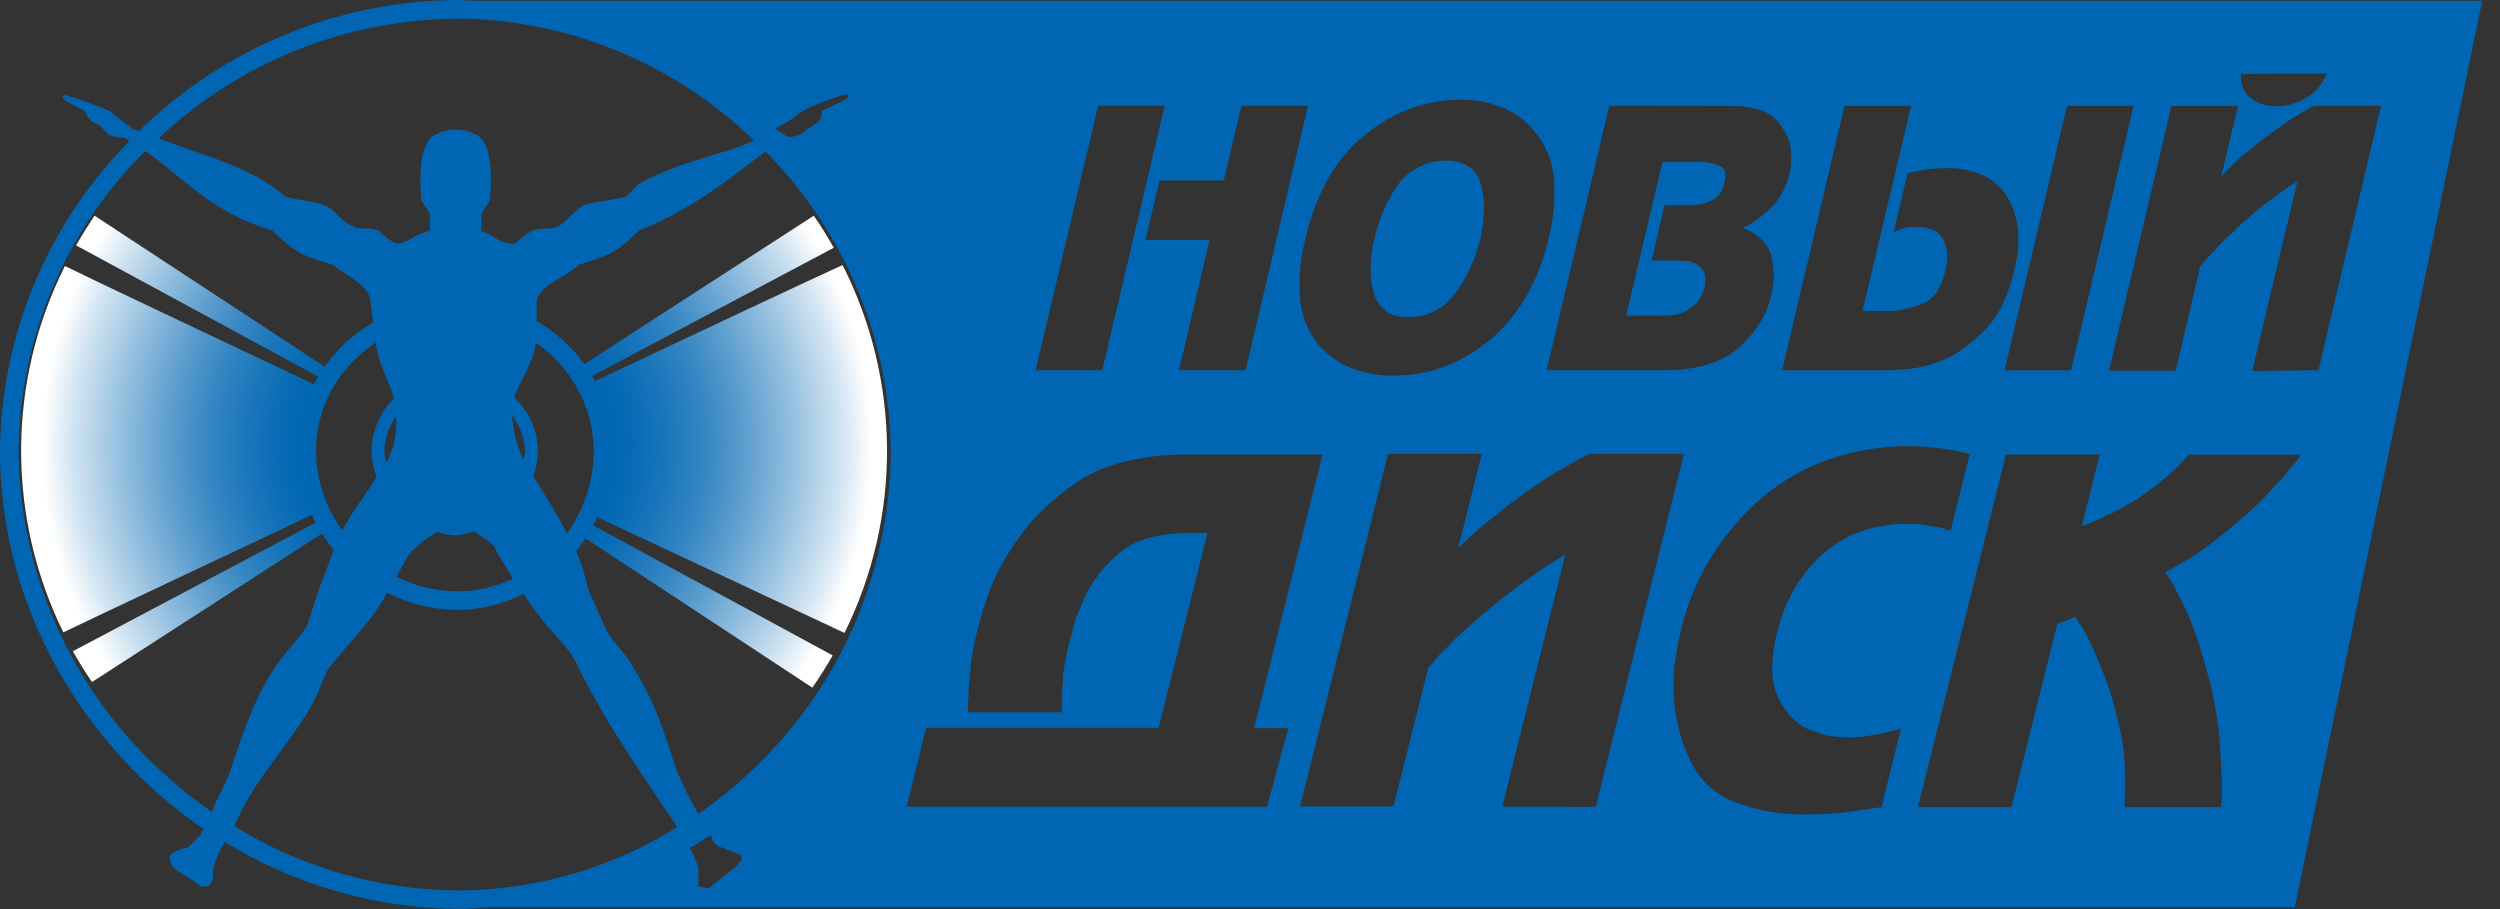 <svg width="99" height="36" viewBox="0 0 99 36" fill="none" xmlns="http://www.w3.org/2000/svg">
<rect x="0" y="0" width="99" height="36" fill="#333333" stroke="none"/>
<g clip-path="url(#clip0_3701_18581)">
<path fill-rule="evenodd" clip-rule="evenodd" d="M18.695 0.029C18.502 0.029 18.312 0 18.118 0C13.397 0.027 8.872 1.89 5.5 5.194C5.361 5.145 5.234 5.093 5.234 5.093C5.067 4.92 4.729 4.758 4.392 4.418C3.791 4.15 3.171 3.927 2.536 3.751C2.199 3.919 3.212 4.262 3.385 4.429C3.543 4.77 3.543 4.77 3.884 4.931C4.224 5.093 4.054 5.442 4.9 5.442C4.98 5.483 5.044 5.543 5.128 5.589C1.886 8.854 0.047 13.255 0 17.856C0 23.982 3.238 29.522 8.056 32.823L7.929 33.074C7.762 33.241 7.598 33.409 7.427 33.576C7.257 33.576 6.582 33.749 6.752 34.078C6.752 34.425 7.257 34.609 7.762 34.944C7.821 35.017 7.9 35.07 7.99 35.096C8.08 35.121 8.176 35.119 8.264 35.088C8.437 34.915 8.437 34.745 8.437 34.413C8.518 34.119 8.63 33.834 8.772 33.565L8.905 33.342C11.687 35.054 14.886 35.97 18.153 35.989C18.56 35.989 18.961 35.951 19.362 35.922H90.874L98.296 0.029H18.695ZM92.144 2.914C92.061 3.113 91.949 3.297 91.812 3.463C91.674 3.623 91.512 3.761 91.33 3.87C91.148 3.977 90.955 4.063 90.753 4.126C90.554 4.18 90.348 4.207 90.141 4.207C89.946 4.209 89.751 4.182 89.564 4.126C89.397 4.07 89.241 3.982 89.106 3.87C88.981 3.757 88.882 3.618 88.817 3.463C88.751 3.293 88.726 3.11 88.745 2.929L92.144 2.914ZM84.489 4.196L82.016 14.664H79.381L81.854 4.196H84.489ZM75.679 4.196L73.757 12.316H74.695C74.935 12.318 75.175 12.296 75.411 12.249C75.65 12.2 75.885 12.13 76.112 12.039C76.346 11.942 76.546 11.78 76.689 11.571C76.863 11.298 76.983 10.994 77.044 10.677C77.096 10.475 77.116 10.267 77.105 10.059C77.092 9.867 77.043 9.679 76.96 9.505C76.885 9.333 76.748 9.195 76.576 9.118C76.36 9.023 76.126 8.978 75.89 8.986H75.67C75.603 8.992 75.537 9.003 75.471 9.017C75.414 9.032 75.353 9.049 75.287 9.072L75.093 9.147C75.093 9.147 75.076 9.164 75.07 9.173H75.036C75.036 9.173 75.015 9.19 75.007 9.193C75.001 9.195 74.995 9.195 74.989 9.193L75.541 6.856C75.553 6.853 75.566 6.853 75.578 6.856C75.598 6.854 75.616 6.847 75.633 6.836H75.656C75.67 6.836 75.676 6.836 75.682 6.821H75.757C75.785 6.817 75.812 6.809 75.838 6.798C75.858 6.789 75.879 6.782 75.901 6.778L75.973 6.758C75.998 6.759 76.023 6.759 76.048 6.758L76.121 6.741C76.199 6.718 76.281 6.705 76.363 6.703L76.588 6.683C76.654 6.683 76.744 6.663 76.828 6.66C76.911 6.657 77.001 6.66 77.087 6.66C77.589 6.65 78.087 6.748 78.547 6.948C78.944 7.136 79.275 7.437 79.499 7.814C79.725 8.205 79.864 8.64 79.909 9.089C79.954 9.623 79.906 10.16 79.768 10.677C79.657 11.19 79.483 11.687 79.249 12.157C79.058 12.541 78.8 12.888 78.487 13.181C78.22 13.443 77.93 13.68 77.621 13.891C77.351 14.074 77.061 14.224 76.755 14.338C76.544 14.414 76.328 14.477 76.109 14.529C75.919 14.57 75.726 14.6 75.532 14.618L75.059 14.644C74.947 14.658 74.834 14.665 74.721 14.664H70.572L73.042 4.196H75.679ZM68.497 4.196C68.874 4.188 69.25 4.233 69.614 4.331C69.882 4.399 70.128 4.539 70.323 4.735C70.48 4.903 70.615 5.09 70.725 5.292C70.831 5.48 70.896 5.689 70.915 5.904C70.928 5.994 70.933 6.084 70.932 6.175C70.932 6.267 70.932 6.357 70.932 6.438C70.932 6.518 70.915 6.608 70.903 6.686C70.892 6.764 70.875 6.845 70.857 6.92C70.791 7.175 70.694 7.422 70.569 7.655C70.451 7.869 70.302 8.063 70.127 8.232C69.962 8.393 69.785 8.543 69.599 8.68C69.435 8.801 69.259 8.905 69.074 8.991H69.057V9.006V9.038C69.336 9.154 69.591 9.322 69.807 9.534C69.981 9.718 70.103 9.945 70.159 10.192C70.212 10.44 70.239 10.694 70.24 10.948C70.233 11.218 70.194 11.486 70.124 11.747C70.042 12.12 69.893 12.475 69.683 12.794C69.461 13.146 69.193 13.466 68.886 13.747C68.526 14.058 68.104 14.29 67.649 14.428C67.119 14.585 66.568 14.662 66.015 14.656H61.248L63.727 4.187L68.497 4.196ZM54.049 5.35C54.586 4.9 55.196 4.545 55.852 4.302C56.481 4.068 57.147 3.949 57.818 3.95C58.431 3.937 59.039 4.057 59.601 4.302C60.114 4.533 60.557 4.896 60.885 5.353C61.258 5.852 61.483 6.446 61.534 7.067C61.599 7.86 61.528 8.658 61.324 9.427C61.142 10.255 60.834 11.049 60.409 11.782C59.679 13.047 58.533 14.02 57.165 14.534C56.538 14.761 55.876 14.876 55.209 14.872C54.593 14.886 53.981 14.771 53.411 14.534C52.894 14.306 52.441 13.952 52.096 13.504C51.732 12.996 51.519 12.396 51.481 11.773C51.427 10.982 51.501 10.186 51.7 9.418C51.888 8.592 52.193 7.797 52.606 7.058C52.974 6.4 53.464 5.819 54.049 5.344V5.35ZM49.158 4.19H51.798L49.325 14.659H46.688L47.9 9.502H45.361L45.915 7.145H48.46L49.158 4.19ZM43.485 4.19H46.12L43.65 14.659H41.012L43.485 4.19ZM31.536 4.576C31.868 4.242 33.392 3.731 33.556 3.731C33.891 3.898 32.708 4.242 32.54 4.409C32.54 4.75 32.54 4.75 32.035 5.084C31.865 5.084 31.865 5.422 31.193 5.422L30.685 5.084C30.988 4.952 31.273 4.782 31.533 4.576H31.536ZM18.115 0.736C22.506 0.774 26.712 2.505 29.86 5.566C28.685 6.117 27.006 6.348 25.295 7.28L24.793 7.791C24.12 7.961 23.612 7.961 23.102 8.131C22.77 8.299 22.426 8.81 22.089 8.971C21.751 9.133 21.416 8.971 21.082 9.141C20.827 9.267 20.598 9.439 20.407 9.649C19.734 9.649 19.567 9.312 19.059 9.141V8.463L19.394 7.953C19.394 7.953 19.665 5.774 18.892 5.356C18.635 5.208 18.344 5.13 18.048 5.13C17.751 5.13 17.46 5.208 17.204 5.356C16.427 5.76 16.693 7.953 16.693 7.953L17.025 8.463V9.133C16.349 9.303 16.176 9.641 15.677 9.641C15.423 9.516 15.194 9.343 15.005 9.133C14.497 8.962 14.162 9.133 13.992 8.962C13.49 8.801 13.32 8.29 12.809 8.123C12.474 7.953 11.805 7.953 11.294 7.782C9.92 6.567 8.007 6.161 6.282 5.474C9.485 2.457 13.712 0.766 18.113 0.742L18.115 0.736ZM20.355 15.746C20.606 15.068 21.122 14.367 21.22 13.576C21.92 14.05 22.494 14.685 22.893 15.429C23.293 16.173 23.506 17.003 23.514 17.847C23.509 19.029 23.135 20.18 22.444 21.14C22.444 21.14 22.444 21.14 22.444 21.122C22.048 20.323 21.578 19.616 21.116 18.86C21.223 18.563 21.286 18.252 21.304 17.936C21.308 17.527 21.227 17.122 21.067 16.745C20.907 16.368 20.672 16.028 20.375 15.746H20.355ZM20.282 16.448C20.608 16.872 20.788 17.39 20.796 17.925C20.781 18.022 20.761 18.119 20.735 18.213C20.469 17.661 20.315 17.06 20.282 16.448ZM20.32 22.911C19.625 23.243 18.865 23.417 18.095 23.419C17.264 23.412 16.446 23.215 15.703 22.842C15.862 22.553 16.012 22.265 16.188 21.953L16.528 21.616C16.769 21.403 17.032 21.218 17.313 21.064C17.539 21.136 17.773 21.182 18.009 21.203C18.264 21.183 18.516 21.131 18.759 21.05C19.049 21.212 19.32 21.405 19.567 21.627L19.734 21.965C19.925 22.282 20.127 22.602 20.311 22.92L20.32 22.911ZM14.927 18.895C14.462 19.599 13.943 20.274 13.553 21.01C12.884 20.086 12.52 18.976 12.512 17.835C12.517 17.139 12.666 16.451 12.95 15.815C13.233 15.179 13.645 14.609 14.159 14.139C14.381 13.926 14.622 13.733 14.878 13.562C14.961 14.373 15.397 15.08 15.608 15.772C15.323 16.052 15.097 16.385 14.944 16.754C14.791 17.122 14.713 17.517 14.716 17.916C14.732 18.251 14.799 18.581 14.915 18.895H14.927ZM15.683 16.488C15.732 17.09 15.617 17.694 15.351 18.237C15.334 18.265 15.314 18.291 15.299 18.317C15.262 18.186 15.235 18.052 15.218 17.916C15.223 17.398 15.389 16.893 15.694 16.474L15.683 16.488ZM8.437 32.056L8.388 32.151C7.501 31.537 6.67 30.844 5.907 30.082C2.632 26.852 0.772 22.455 0.736 17.856C0.778 13.39 2.581 9.122 5.754 5.979C7.248 7.018 8.377 8.423 10.795 9.133C11.813 10.146 12.148 10.146 13.158 10.48C13.833 10.985 14.676 11.329 14.676 12.001L14.771 12.78C13.877 13.29 13.131 14.023 12.605 14.907C12.08 15.792 11.793 16.798 11.773 17.827C11.786 19.268 12.296 20.662 13.216 21.771C13.04 22.236 12.875 22.724 12.639 23.295L12.148 24.816C11.813 25.312 11.303 25.823 10.965 26.322C10.12 27.511 9.618 29.02 9.113 30.541C8.945 31.043 8.61 31.55 8.437 32.058V32.056ZM18.153 35.261C15.019 35.248 11.95 34.368 9.286 32.719C9.964 31.037 11.135 29.863 11.975 28.518C12.483 27.846 12.653 27.173 12.991 26.498C13.499 25.826 14.171 25.148 14.676 24.478C14.92 24.16 15.138 23.823 15.328 23.471C16.184 23.912 17.132 24.146 18.095 24.155C19.012 24.15 19.915 23.933 20.733 23.52C20.949 23.84 21.163 24.158 21.416 24.478C21.927 25.15 22.591 25.655 22.937 26.498C24.12 28.855 25.462 30.711 26.81 32.739V32.76C24.212 34.381 21.215 35.248 18.153 35.264V35.261ZM28.166 35.1C27.993 35.264 27.828 35.1 27.658 35.1V34.425C27.593 34.124 27.478 33.838 27.317 33.576C27.658 33.409 27.828 33.241 28.166 33.074C28.172 33.205 28.227 33.328 28.319 33.421C28.411 33.514 28.534 33.569 28.665 33.576C28.838 33.749 29.513 33.749 29.34 34.078C29.167 34.407 28.5 34.756 28.166 35.1V35.1ZM30.186 30.105C29.41 30.892 28.563 31.605 27.655 32.234V32.234C27.339 31.69 27.055 31.127 26.807 30.549C26.305 29.029 25.967 27.854 25.122 26.509C24.793 25.826 24.12 25.315 23.95 24.816L23.275 23.292C23.176 22.787 23.022 22.295 22.816 21.823C23.737 20.693 24.246 19.282 24.259 17.824C24.248 16.785 23.965 15.767 23.437 14.871C22.91 13.976 22.156 13.235 21.252 12.722V12.001C21.252 11.329 22.426 10.985 22.937 10.48C23.947 10.146 24.288 10.146 25.295 9.133C26.983 8.463 28.18 7.618 29.513 6.605L30.183 6.1C30.226 6.057 30.266 6.037 30.313 5.996C33.452 9.164 35.233 13.431 35.276 17.89C35.248 22.471 33.421 26.857 30.189 30.102L30.186 30.105ZM50.177 31.946H35.902L36.675 28.821H45.88L47.816 21.108H47.057C46.49 21.098 45.925 21.176 45.381 21.339C44.937 21.468 44.53 21.698 44.189 22.011C43.874 22.297 43.593 22.617 43.349 22.966C43.127 23.292 42.943 23.642 42.801 24.011C42.731 24.157 42.67 24.307 42.617 24.461C42.563 24.607 42.518 24.756 42.484 24.908C42.465 25.005 42.441 25.102 42.412 25.197C42.386 25.283 42.368 25.373 42.34 25.468C42.33 25.511 42.319 25.553 42.305 25.595C42.305 25.632 42.288 25.67 42.276 25.71V25.768C42.276 25.768 42.253 25.788 42.253 25.794V25.823C42.255 25.842 42.255 25.861 42.253 25.88C42.245 25.884 42.239 25.89 42.235 25.897C42.231 25.904 42.229 25.913 42.23 25.921V25.97C42.195 26.099 42.169 26.23 42.152 26.362C42.132 26.486 42.114 26.625 42.094 26.763C42.097 26.805 42.097 26.846 42.094 26.887C42.09 26.928 42.09 26.968 42.094 27.009C42.08 27.095 42.074 27.179 42.062 27.248C42.051 27.317 42.062 27.401 42.062 27.482C42.049 27.55 42.042 27.62 42.042 27.69C42.042 27.762 42.042 27.828 42.042 27.892V28.209H38.349C38.335 28.175 38.328 28.139 38.329 28.102V27.857C38.329 27.804 38.335 27.752 38.349 27.701C38.349 27.528 38.349 27.338 38.375 27.124C38.401 26.91 38.412 26.688 38.432 26.446C38.453 26.204 38.49 25.95 38.542 25.69C38.594 25.43 38.646 25.171 38.718 24.894C38.77 24.706 38.839 24.507 38.888 24.296C38.938 24.086 39.024 23.869 39.108 23.63C39.187 23.381 39.284 23.138 39.396 22.902C39.505 22.657 39.629 22.418 39.766 22.187C40.069 21.653 40.424 21.149 40.825 20.684C41.277 20.178 41.781 19.722 42.328 19.322C42.93 18.861 43.616 18.524 44.348 18.329C45.215 18.102 46.109 17.991 47.005 18H52.373L49.663 28.838H51.016L50.177 31.946ZM59.491 31.946L61.99 21.956C61.834 22.046 61.684 22.141 61.526 22.245C61.367 22.349 61.199 22.45 61.035 22.562L60.536 22.908C60.368 23.027 60.195 23.162 60.016 23.295L59.728 23.514C59.641 23.581 59.546 23.653 59.454 23.731C59.36 23.793 59.27 23.862 59.185 23.936L58.914 24.163C58.732 24.308 58.562 24.452 58.392 24.611C58.221 24.77 58.054 24.899 57.895 25.064C57.803 25.142 57.725 25.22 57.639 25.295C57.552 25.37 57.477 25.465 57.399 25.552L57.275 25.658C57.237 25.701 57.195 25.742 57.151 25.779C57.041 25.885 56.939 25.999 56.845 26.12C56.759 26.23 56.66 26.342 56.557 26.452L55.183 31.934H51.481L54.967 17.971H58.678L57.745 21.699C57.832 21.627 57.916 21.541 58.008 21.457L58.297 21.189L58.585 20.929C58.688 20.835 58.796 20.746 58.908 20.663C59.073 20.531 59.237 20.392 59.416 20.254C59.595 20.115 59.774 19.965 59.962 19.835C60.149 19.705 60.322 19.567 60.498 19.44C60.674 19.313 60.87 19.192 61.055 19.07C61.24 18.949 61.387 18.846 61.557 18.739C61.727 18.632 61.898 18.534 62.059 18.45C62.221 18.366 62.38 18.265 62.521 18.188C62.662 18.11 62.81 18.043 62.974 17.977H66.685L63.193 31.949L59.491 31.946ZM70.422 27.635C70.552 27.913 70.724 28.17 70.932 28.397C71.127 28.6 71.36 28.765 71.616 28.881L72.011 29.02C72.148 29.069 72.286 29.11 72.427 29.144L72.799 29.179C72.913 29.192 73.028 29.199 73.143 29.199H73.359C73.44 29.199 73.521 29.192 73.602 29.179C73.677 29.18 73.752 29.174 73.826 29.161L74.078 29.127C74.17 29.106 74.274 29.092 74.366 29.075C74.472 29.06 74.578 29.038 74.681 29.008C74.727 29.008 74.779 28.988 74.837 28.977C74.884 28.957 74.933 28.945 74.984 28.939C75.033 28.919 75.076 28.91 75.134 28.89C75.182 28.87 75.231 28.852 75.281 28.838L74.507 31.963C74.297 31.989 74.081 32.021 73.861 32.056C73.642 32.09 73.423 32.125 73.192 32.154C72.961 32.182 72.698 32.2 72.436 32.223C72.173 32.246 71.859 32.249 71.57 32.249C70.572 32.28 69.579 32.107 68.65 31.741C67.933 31.454 67.343 30.917 66.991 30.229C66.65 29.556 66.427 28.83 66.33 28.082C66.231 27.292 66.258 26.491 66.411 25.71C66.417 25.646 66.428 25.582 66.445 25.52C66.445 25.456 66.468 25.39 66.474 25.329C66.502 25.266 66.522 25.201 66.535 25.133C66.535 25.07 66.555 25 66.567 24.94C67.059 22.899 68.186 21.067 69.784 19.705C70.571 19.033 71.477 18.515 72.456 18.179C73.478 17.833 74.551 17.66 75.63 17.668C75.854 17.665 76.077 17.676 76.299 17.7C76.507 17.72 76.712 17.735 76.911 17.761C77.11 17.787 77.301 17.821 77.488 17.856C77.676 17.89 77.837 17.936 78.002 17.986L77.246 21.012C77.128 20.986 77.009 20.946 76.891 20.912C76.773 20.877 76.631 20.857 76.496 20.837C76.36 20.816 76.207 20.785 76.046 20.764C75.883 20.746 75.719 20.738 75.555 20.741C74.937 20.735 74.323 20.833 73.737 21.03C73.187 21.22 72.679 21.514 72.24 21.895C71.793 22.278 71.412 22.729 71.108 23.232C70.791 23.761 70.554 24.334 70.407 24.934C70.26 25.448 70.185 25.98 70.182 26.515C70.173 26.903 70.255 27.287 70.422 27.638V27.635ZM90.793 18.424C90.684 18.574 90.563 18.713 90.439 18.874L90.219 19.105C90.153 19.172 90.087 19.249 90.009 19.322C89.946 19.412 89.872 19.494 89.789 19.567C89.717 19.645 89.648 19.723 89.573 19.795C89.284 20.083 88.996 20.346 88.681 20.611C88.367 20.877 88.052 21.142 87.729 21.393C87.408 21.648 87.073 21.884 86.725 22.1C86.393 22.305 86.073 22.49 85.752 22.651C86.023 23.08 86.267 23.524 86.485 23.982C86.705 24.451 86.898 24.933 87.062 25.424C87.218 25.935 87.351 26.434 87.493 26.939C87.634 27.444 87.718 27.944 87.795 28.457C87.842 28.746 87.882 29.063 87.899 29.346C87.917 29.629 87.94 29.943 87.951 30.232C87.963 30.52 87.992 30.809 87.992 31.098C87.992 31.386 87.992 31.66 87.951 31.963H84.137C84.165 31.394 84.165 30.824 84.137 30.255C84.111 29.721 84.031 29.192 83.9 28.674C83.782 28.157 83.652 27.684 83.505 27.245C83.363 26.822 83.201 26.406 83.017 25.999C82.956 25.849 82.899 25.71 82.824 25.549C82.76 25.407 82.69 25.268 82.613 25.133C82.574 25.074 82.539 25.012 82.509 24.948C82.475 24.891 82.44 24.821 82.402 24.758C82.353 24.709 82.313 24.651 82.284 24.588C82.244 24.524 82.212 24.469 82.171 24.417C82.118 24.445 82.063 24.469 82.007 24.49L81.84 24.576C81.821 24.584 81.802 24.59 81.782 24.593L81.716 24.625C81.672 24.642 81.626 24.654 81.58 24.66C81.543 24.677 81.505 24.686 81.47 24.706L79.655 31.963H75.947L79.433 18H83.15L82.446 20.828C82.559 20.796 82.671 20.758 82.78 20.715L83.127 20.562C83.248 20.496 83.375 20.441 83.499 20.381C83.633 20.325 83.763 20.26 83.888 20.187C84.015 20.124 84.142 20.055 84.266 19.98C84.391 19.904 84.517 19.829 84.641 19.754C84.766 19.679 84.887 19.576 85.02 19.489C85.152 19.402 85.262 19.319 85.383 19.229C85.62 19.039 85.845 18.846 86.061 18.652C86.278 18.452 86.479 18.236 86.664 18.006H91.123C91.022 18.147 90.909 18.294 90.793 18.444V18.424ZM89.189 14.693L90.975 7.191C90.925 7.215 90.878 7.244 90.834 7.277L90.69 7.355L90.551 7.448C90.505 7.482 90.459 7.514 90.421 7.546C90.384 7.577 90.32 7.615 90.266 7.647C90.211 7.678 90.173 7.716 90.13 7.753C90.087 7.791 90.032 7.828 89.98 7.863C89.933 7.904 89.882 7.942 89.83 7.976C89.665 8.103 89.492 8.232 89.333 8.365C89.175 8.498 89.013 8.654 88.837 8.798C88.661 8.942 88.528 9.087 88.37 9.242C88.211 9.398 88.052 9.531 87.908 9.684C87.832 9.756 87.76 9.833 87.695 9.915L87.493 10.137C87.429 10.203 87.357 10.273 87.299 10.342C87.236 10.411 87.179 10.485 87.129 10.564L86.156 14.682H83.516L85.989 4.196H88.624L87.963 6.986L88.202 6.738C88.293 6.637 88.39 6.54 88.491 6.449C88.606 6.348 88.713 6.241 88.826 6.143L89.189 5.855C89.276 5.783 89.362 5.71 89.455 5.638L89.726 5.433C89.827 5.361 89.916 5.289 90.014 5.22L90.303 5.009C90.415 4.926 90.534 4.845 90.649 4.767C90.765 4.689 90.897 4.611 91.016 4.545C91.121 4.471 91.232 4.407 91.347 4.351C91.446 4.293 91.547 4.24 91.65 4.193H94.288L91.812 14.661L89.189 14.693ZM66.393 12.457C66.537 12.431 66.675 12.38 66.8 12.304C66.902 12.238 66.998 12.165 67.089 12.085C67.168 12.017 67.237 11.939 67.297 11.854C67.323 11.813 67.349 11.782 67.369 11.744C67.389 11.707 67.406 11.669 67.424 11.629C67.438 11.595 67.448 11.561 67.452 11.525C67.452 11.493 67.473 11.459 67.487 11.43C67.527 11.278 67.538 11.121 67.522 10.965C67.515 10.862 67.481 10.762 67.424 10.677C67.364 10.603 67.295 10.538 67.219 10.483C67.141 10.436 67.059 10.396 66.973 10.365C66.918 10.348 66.861 10.337 66.803 10.333H66.65H66.569C66.543 10.333 66.518 10.327 66.494 10.316H65.406L65.917 8.126H67.072C67.086 8.126 67.109 8.126 67.115 8.111H67.207C67.26 8.106 67.314 8.097 67.366 8.085C67.426 8.078 67.485 8.063 67.542 8.042C67.595 8.022 67.647 7.999 67.698 7.973L67.868 7.886C67.974 7.824 68.063 7.738 68.13 7.635C68.207 7.514 68.26 7.38 68.286 7.24C68.333 7.103 68.341 6.956 68.309 6.816C68.298 6.764 68.275 6.715 68.241 6.674C68.208 6.633 68.165 6.6 68.116 6.579C68.013 6.532 67.906 6.493 67.796 6.464C67.676 6.433 67.553 6.415 67.429 6.409H65.837L64.394 12.5H65.837C66.018 12.5 66.2 12.484 66.379 12.454L66.393 12.457ZM54.86 12.324C55.137 12.491 55.457 12.572 55.78 12.558C56.135 12.562 56.485 12.482 56.802 12.324C57.125 12.16 57.404 11.92 57.616 11.626C57.855 11.313 58.059 10.974 58.224 10.616C58.391 10.244 58.524 9.857 58.623 9.462C58.706 9.082 58.754 8.696 58.767 8.307C58.78 7.967 58.737 7.627 58.64 7.3C58.578 7.014 58.407 6.763 58.164 6.599C57.894 6.431 57.579 6.348 57.261 6.363C56.9 6.357 56.544 6.438 56.222 6.599C55.901 6.752 55.62 6.979 55.402 7.26C55.171 7.572 54.977 7.91 54.825 8.267C54.656 8.637 54.525 9.024 54.436 9.421C54.343 9.8 54.287 10.186 54.271 10.575C54.266 10.916 54.308 11.256 54.395 11.585C54.467 11.868 54.638 12.116 54.877 12.284" fill="#0066B3"/>
<path fill-rule="evenodd" clip-rule="evenodd" d="M11.975 17.838C11.978 16.954 12.187 16.082 12.587 15.293C7.878 13.066 3.89 11.181 2.571 10.535C1.441 12.784 0.848 15.264 0.837 17.78C0.826 20.297 1.398 22.782 2.508 25.041C3.708 24.463 7.745 22.562 12.538 20.3C12.168 19.532 11.976 18.69 11.975 17.838V17.838ZM33.019 9.811C32.771 9.375 32.508 8.945 32.226 8.541L22.992 14.514C23.096 14.664 23.194 14.817 23.281 14.976L33.019 9.811ZM3.01 9.715L12.737 14.987C12.815 14.855 12.893 14.725 12.979 14.601L3.745 8.541C3.488 8.924 3.242 9.318 3.01 9.724V9.715ZM2.886 25.788C3.119 26.206 3.373 26.613 3.642 27.009L12.936 21.009C12.849 20.877 12.763 20.741 12.685 20.6L2.886 25.788ZM33.368 10.495C32.093 11.072 28.096 12.956 23.37 15.181C23.793 15.979 24.019 16.867 24.029 17.771C24.039 18.674 23.833 19.567 23.428 20.375L33.443 25.064C34.563 22.797 35.139 20.301 35.126 17.773C35.112 15.245 34.511 12.755 33.368 10.5V10.495ZM22.96 21.171L32.168 27.231C32.457 26.818 32.725 26.391 32.973 25.955L23.275 20.689C23.183 20.854 23.084 21.012 22.972 21.165L22.96 21.171Z" fill="url(#paint0_radial_3701_18581)"/>
</g>
<defs>
<radialGradient id="paint0_radial_3701_18581" cx="0" cy="0" r="1" gradientUnits="userSpaceOnUse" gradientTransform="translate(18.098 17.662) scale(16.474 16.142)">
<stop offset="0.37" stop-color="#0066B3"/>
<stop offset="0.42" stop-color="#066AB5"/>
<stop offset="0.5" stop-color="#1875BA"/>
<stop offset="0.6" stop-color="#3686C3"/>
<stop offset="0.7" stop-color="#5F9FCF"/>
<stop offset="0.81" stop-color="#94BFDF"/>
<stop offset="0.93" stop-color="#D3E5F2"/>
<stop offset="1" stop-color="white"/>
</radialGradient>
<clipPath id="clip0_3701_18581">
<rect width="98.296" height="36" fill="white"/>
</clipPath>
</defs>
</svg>
